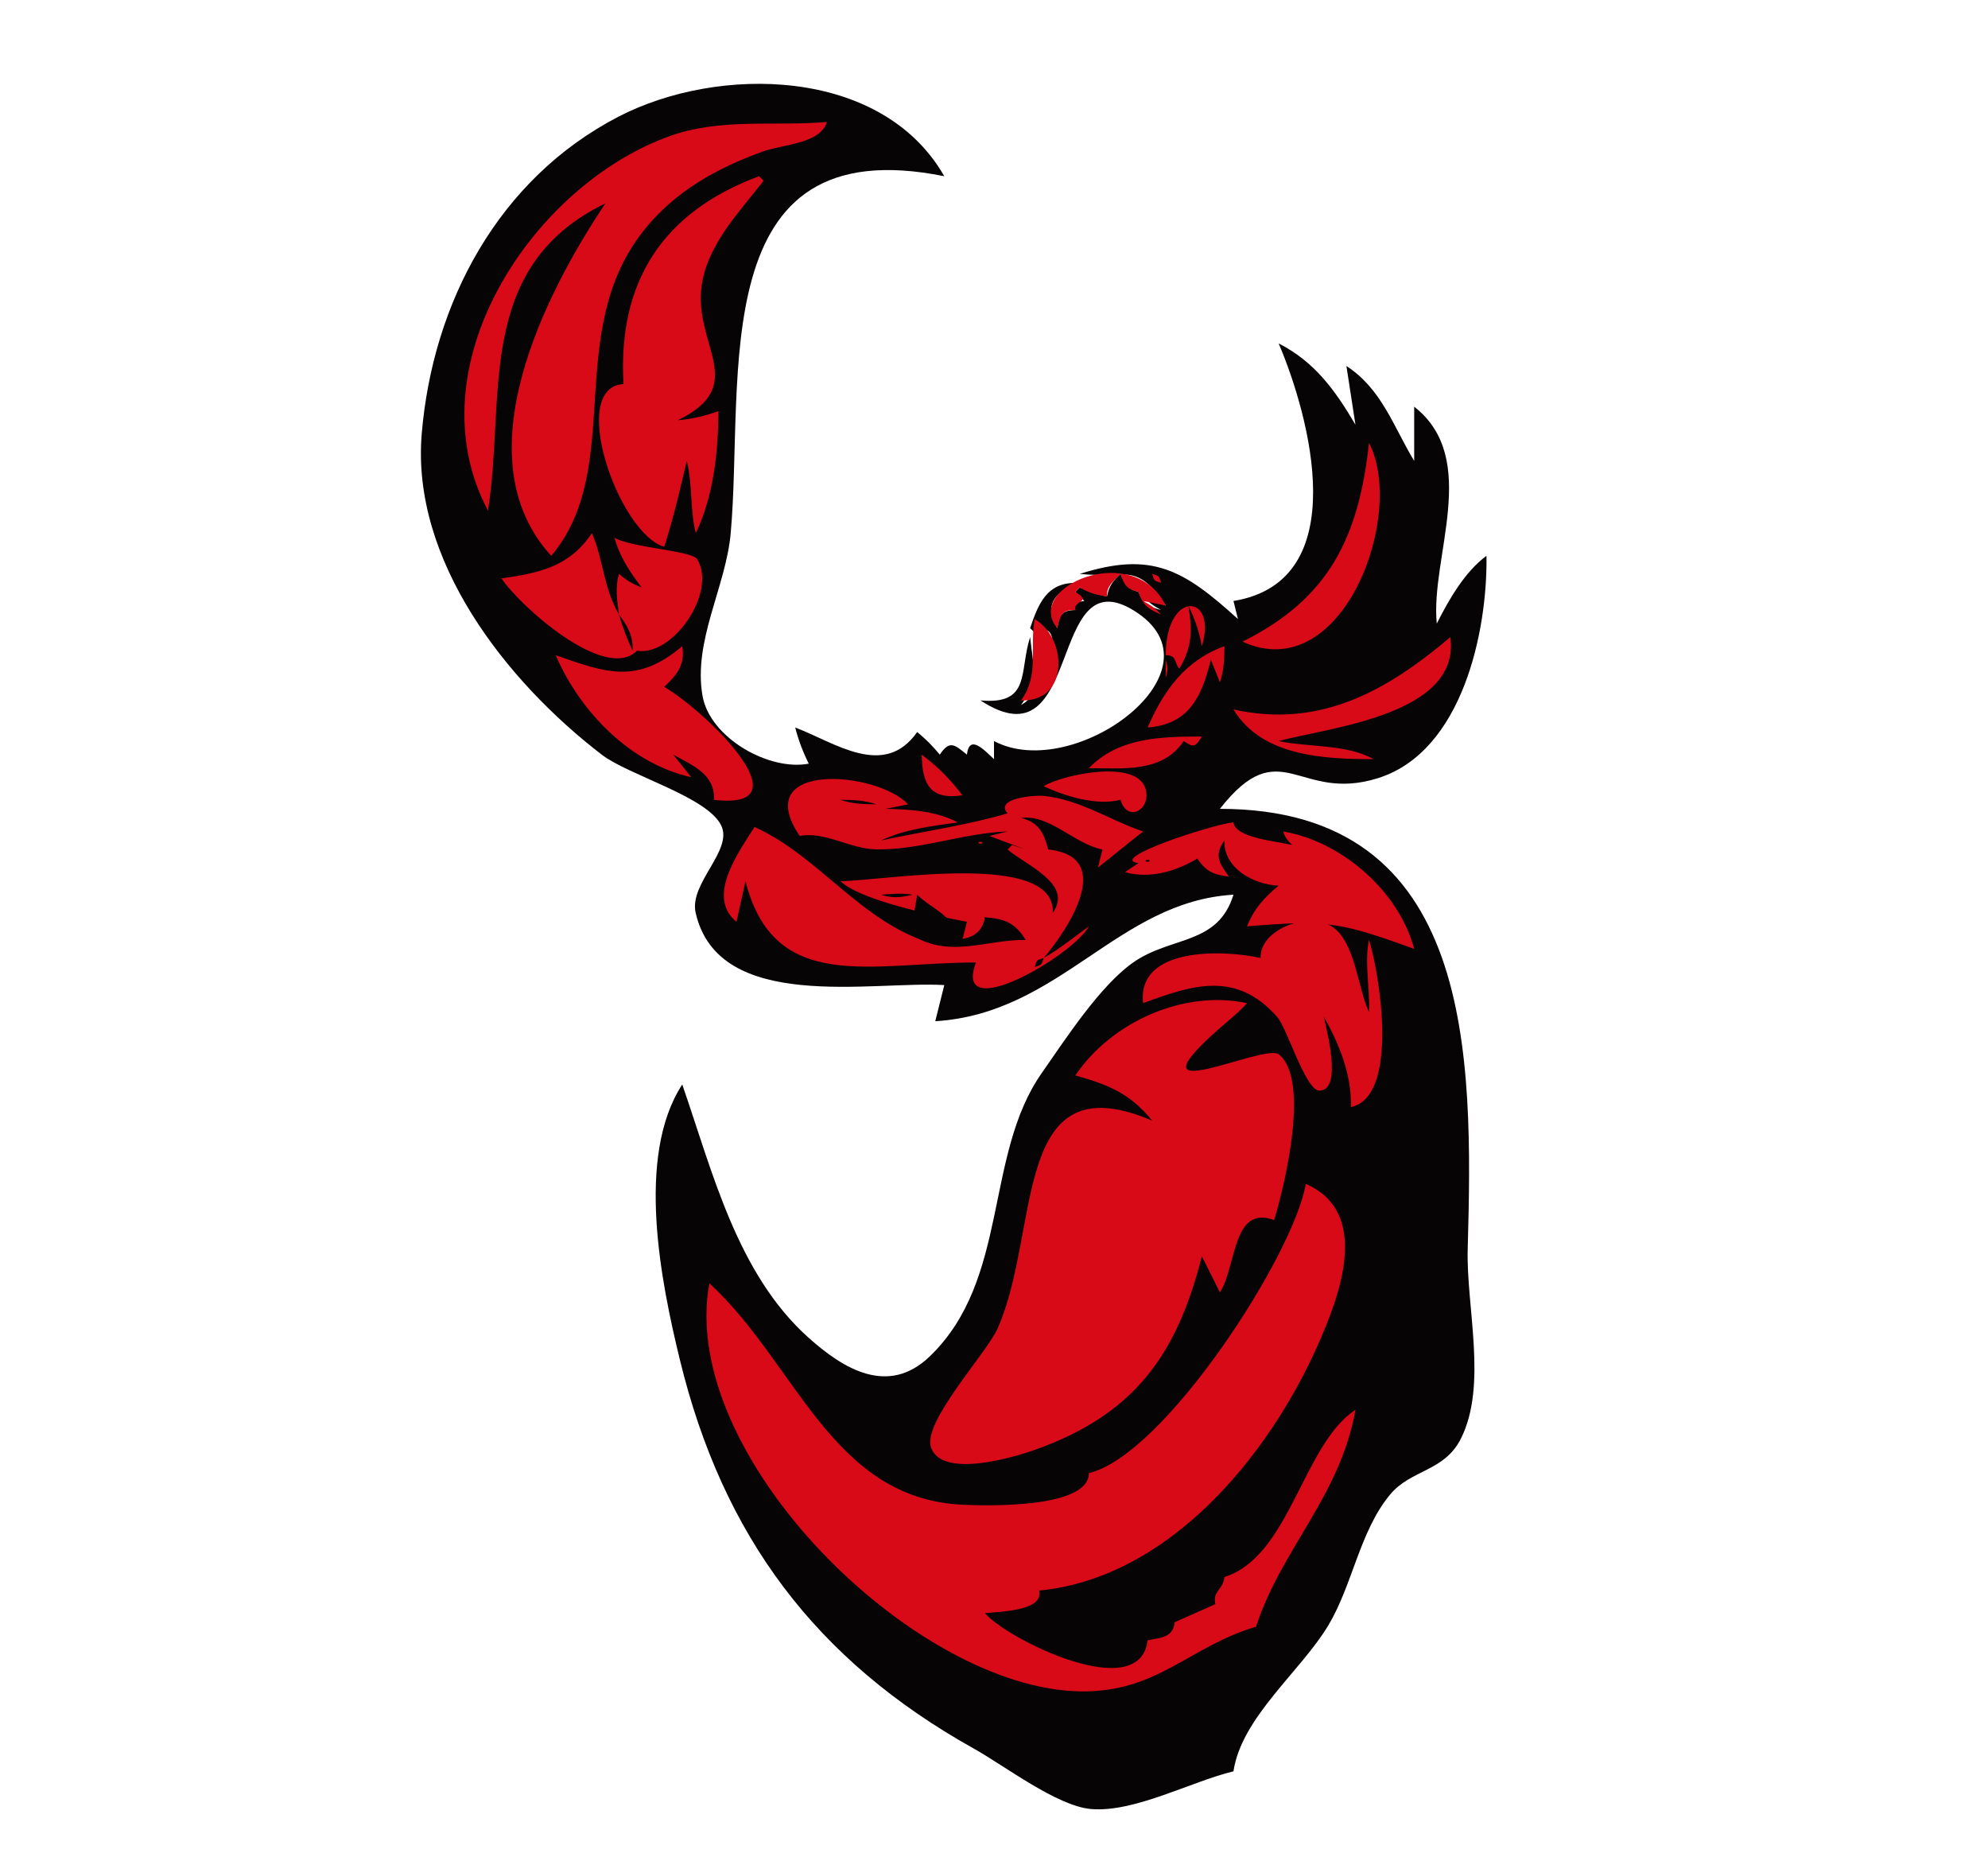 <?xml version="1.0" standalone="yes"?>
<svg xmlns="http://www.w3.org/2000/svg" width="440" height="411">
<path style="fill:#060404; stroke:none;" d="M209 218L207 226C234.688 224.301 247.322 199.506 273 198C269.568 209.144 259.408 207.117 251.019 212.853C243.569 217.949 235.793 230.002 230.56 237.481C217.77 255.758 223.467 283.142 205.801 300.154C196.592 309.021 186.698 302.986 178.91 295.999C163.106 281.82 157.7 259.295 151 240C140.612 255.957 146.325 283.869 150.475 300.922C159.97 339.94 180.54 367.444 215.586 387C222.283 390.737 233.928 399.679 241.434 400.34C251.028 401.184 263.636 394.256 273 392C274.783 380.001 287.943 369.84 294.028 359.641C299.398 350.642 300.936 338.881 307.642 330.779C312.294 325.157 319.66 325.717 323.345 318.357C329.274 306.511 324.49 289.216 324.844 276.438C326.024 233.909 326.565 179 270 179C283.504 161.79 287.373 177.754 304.997 172.204C323.739 166.303 329.249 139.562 329 123C324.163 126.581 320.695 132.672 318 138C316.52 123.385 327.767 101.552 313 90L313 102C308.383 94.381 305.837 86.095 298 81L300 94C295.531 86.413 291.016 80.091 283 76C289.78 91.859 299.896 128.617 273 133L274 137C261.948 126.057 254.95 121.937 239 127C249.042 128.123 251.464 124.13 258 134L253 132C254.393 133.434 255.233 134.045 257 135C254.25 134.293 253.042 133.674 252 131C249.493 130.262 249.034 129.416 248 127C246.226 128.695 245.501 129.616 245 132C242.795 131.534 241.054 130.937 239 130L238 131L240 133C237.281 133.544 236.895 132.237 238 135C234.929 135.079 234.51 136.051 234 139C231.127 133.839 233.18 131.622 238 129C231.662 128.993 229.797 133.663 228 139L229 140C236.278 135.85 232.578 152.458 226 156C230.063 150.474 228.62 147.305 228 141C225.518 148.587 228.26 156.038 217 155C239.92 170.028 231.638 123.173 250.97 135.126C272.005 148.132 237.827 173.443 220 164L220 168C217.819 165.991 214.563 162.357 214 167C211.193 164.699 210.163 163.797 208 167C206.411 165.087 204.922 163.571 203 162C195.66 172.467 184.723 164.281 176 161C176.741 163.855 177.688 166.358 179 169C170.272 170.688 157.126 163.326 155.49 153.999C153.355 141.833 160.662 129.88 161.721 118.04C164.805 83.566 155.584 28.231 209 39C195.113 14.743 158.873 14.42 136.863 25.831C110.309 39.598 95.776 66.991 93.339 96C90.986 124.002 112.008 150.76 133.217 167.034C139.157 171.592 156.523 176.298 159.622 182.674C162.31 188.204 152.485 195.455 153.966 201.992C159.012 224.26 192.916 217.037 209 218z"/>
<path style="fill:#d90a17; stroke:none;" d="M108 113C111.996 88.124 104.818 59.154 134 45C120.74 64.806 102.025 101.16 122 123C138.444 103.579 124.545 73.569 142.468 51.019C149.373 42.33 158.618 37.222 168.866 33.519C173.259 31.931 181.603 31.831 183 27C171.167 28.005 159.524 26.029 148.033 30.191C117.745 41.16 91.206 81.252 108 113M168 39C146.644 46.919 136.697 62.409 138 85C125.628 85.66 136.907 118.042 147 121C149.044 114.745 150.482 108.398 152 102C153.339 107.29 152.661 112.71 154 118C157.929 109.745 158.976 100.034 159 91C155.968 92.058 153.203 92.744 150 93C166.091 85.243 153.296 76.341 155.322 63C156.692 53.984 163.653 46.911 169 40L168 39M303 98C300.75 118.792 294.234 132.451 275 142C297.154 152.144 311.228 113.936 303 98M131 118C126.009 125.412 119.469 126.798 111 128C114.877 133.892 133.878 151.095 141 144C148.855 145.354 158.773 131.131 154.312 123.762C153.149 121.842 139.617 121.202 136 119C137.185 123.271 139.358 126.479 142 130C139.913 129.186 138.686 128.468 137 127C136.101 130.078 136.591 132.842 137 136C133.503 129.99 133.617 123.988 131 118M234 139C234.741 136.163 234.912 134.906 238 135C237.46 132.84 241.903 133.342 238 131L239 130C241.06 131.23 242.615 131.662 245 132C244.914 129.59 246.344 128.816 248 127C248.917 129.632 249.321 130.299 252 131C252.949 133.994 254.111 134.776 257 136C255.607 134.566 254.767 133.955 253 133L258 134C250.872 119.423 226.48 129.989 234 139M255 127C255.545 128.635 255.365 128.455 257 129C256.455 127.365 256.635 127.545 255 127M258 145C260.428 145 259.766 146.303 261 148C263.879 143.2 263.95 139.419 263 134C264.47 136.984 265.417 139.725 266 143C269.572 131.371 258.06 130.322 258 145z"/>
<path style="fill:#060404; stroke:none;" d="M262 133L263 134L262 133M227 134L228 135L227 134M137 136C137.777 138.803 138.789 141.355 140 144C140.166 140.746 138.93 138.577 137 136z"/>
<path style="fill:#d90a17; stroke:none;" d="M229 137C227.84 143.617 230.084 149.297 226 155C236.546 155.43 236.4 141.349 229 137z"/>
<path style="fill:#060404; stroke:none;" d="M317 138L316 139L317 138z"/>
<path style="fill:#d90a17; stroke:none;" d="M321 141C306.776 153.046 292.045 161.236 273 157C279.279 167.418 293.149 168 304 168C298.237 164.682 289.573 165.397 283 164C293.871 161.009 323.392 158.28 321 141M151 143C141.04 151.434 134.211 148.956 123 145C128.328 157.433 139.469 168.992 153 172L149 167C153.391 169.424 158.343 171.409 158 177C179.004 179.477 156.172 157.34 147 152C149.881 149.355 151.679 147.006 151 143M254 161C263.151 160.309 265.959 154.227 268 146L270 151C270.914 148.322 270.974 145.827 271 143C262.323 146.162 257.553 152.778 254 161M258 146L258 150C258.507 148.308 258.507 147.692 258 146M241 170C248.755 169.999 257.18 171.072 262 164C264.21 165.554 264.586 165.274 266 163C257.068 163.004 247.571 163.163 241 170z"/>
<path style="fill:#060404; stroke:none;" d="M146 164L149 167L146 164z"/>
<path style="fill:#d90a17; stroke:none;" d="M204 167C204.101 173.545 205.896 177.101 213 176C210.358 172.473 207.527 169.642 204 167M231 174C235.89 176.277 242.757 178.343 248 177C249.445 181.987 254.555 179.389 253.634 174.94C252.123 167.641 234.82 171.535 231 174M177 185C182.564 183.909 188.169 187.904 194 187.973C203.87 188.091 213.187 184.352 223 184L219 185L227 188L224 187L223 188C227.363 191.648 237.566 195.668 233 202C233.758 188.066 195.116 195 186 195C190.616 199.356 207.001 202.637 214 204L213 208C216.507 207.392 218.145 206.738 218 203C222.131 203.53 224.298 204.842 227 208C219.735 207.259 213.315 210.953 206 208.712C190.437 203.945 181.439 189.603 167 183C163.531 188.561 156.203 198.406 163 204L165 195C171.345 220.072 192.86 213 216 213C210.739 227.1 237.556 211.442 241 205C237.677 207.405 234.577 209.978 231 212C236.103 206.043 247.234 189.597 232 188C230.978 184.194 229.921 182.047 226 181C232.37 180.184 237.725 186.747 244 188L243 192L253 184C245.806 181.607 239.008 176.916 231 176.134C228.826 175.922 220.055 176.696 223 180C213.712 182.718 204.392 183.971 195 186C200.238 183.502 206.273 182.812 212 182C207.123 179.456 201.43 179.103 196 179L201 178C193.934 170.538 165.804 168.422 177 185z"/>
<path style="fill:#060404; stroke:none;" d="M186 177C188.678 177.914 191.173 177.974 194 178C191.322 177.086 188.827 177.026 186 177M255 182L254 183L255 182z"/>
<path style="fill:#d90a17; stroke:none;" d="M252 191L249 193C254.402 194.574 260.313 192.82 265 190C266.956 192.885 268.561 193.558 272 194C269.799 190.926 268.682 189.229 271 186C270.791 192.142 277.435 195.768 283 196C279.746 198.685 277.581 201.07 276 205C293.612 203.584 296.251 203.923 313 210C309.621 197.244 297.026 186.249 284 184C284.472 185.416 284.814 185.814 286 187C282.409 186.14 273.413 185.446 273 182C268.587 182.348 244.772 190.124 252 191z"/>
<path style="fill:#060404; stroke:none;" d="M266 184L267 185L266 184M271 185L272 186L271 185z"/>
<path style="fill:#d90a17; stroke:none;" d="M216.667 186.333C216.222 186.778 217.278 186.722 217.333 186.667C217.778 186.222 216.722 186.278 216.667 186.333z"/>
<path style="fill:#060404; stroke:none;" d="M242 186L243 187L242 186M286 187L287 188L286 187M253.667 190.333C253.222 190.778 254.278 190.722 254.333 190.667C254.778 190.222 253.722 190.278 253.667 190.333M195 198C197.603 198.83 199.343 198.643 202 198C199.619 197.609 197.412 197.815 195 198M203 198L202 204C205.368 203.445 207.753 204.097 211 205C209.198 201.881 205.55 200.587 203 198M193 199L194 200L193 199M218 203C216.768 210.323 207.385 207.501 202 207C210.211 212.117 218.209 207.934 227 208C224.696 204.228 222.344 203.302 218 203M213.333 204.667C213.278 204.722 213.222 205.778 213.667 205.333C213.722 205.278 213.778 204.222 213.333 204.667z"/>
<path style="fill:#d90a17; stroke:none;" d="M279 212C270.718 210.159 251.602 209.49 253 222C263.956 217.957 273.603 214.768 282.683 225.06C284.889 227.561 288.988 241.357 291.992 241.357C297.283 241.357 293.5 227.55 293 225C296.475 231.175 299.165 237.807 299 245C309.852 242.675 305.277 215.131 303 208C301.94 213.031 303.248 218.777 303 224C300.543 218.767 299.963 208.79 295.113 205.262C289.964 201.518 278.79 205.526 279 212z"/>
<path style="fill:#060404; stroke:none;" d="M229 214C230.635 213.455 230.455 213.635 231 212C229.365 212.545 229.545 212.365 229 214z"/>
<path style="fill:#d90a17; stroke:none;" d="M238 238C245.254 240.024 250.15 241.979 255 248C223.65 234.597 230.465 272.246 220.798 293.992C218.34 299.522 204.096 314.741 206.062 320.336C208.541 327.388 224.855 322.363 229.319 320.757C250.844 313.017 260.435 300.113 266 278L270 286C273.736 280.167 272.705 266.584 282 270C284.208 262.792 290.062 239.017 283.055 233.339C279.864 230.754 248.992 246.173 269.508 227.935C271.742 225.949 274.005 224.24 276 222C262.019 219 246.042 226.111 238 238z"/>
<path style="fill:#060404; stroke:none;" d="M262 241L263 242L262 241z"/>
<path style="fill:#d90a17; stroke:none;" d="M289 262C286.444 277.548 257.722 322.096 241 326C241 333.924 218.045 333.244 213 333C184.004 331.597 176.302 301.693 157 284C149.957 322.004 202.26 373.824 239.217 374.307C256.262 374.53 263.297 364.308 278 360C283.456 342.993 296.643 331.085 300 312C288.313 319.654 285.524 344.42 271 349C270.669 351.96 268.327 352.053 269 355L260 359C259.605 362.384 257.11 362.399 254 363C252.316 377.423 222.713 362.636 218 357C221.66 356.616 231.027 356.473 230 352C258.786 349.186 280.811 322.126 291.645 297.72C296.339 287.146 303.673 268.361 289 262z"/>
</svg>
